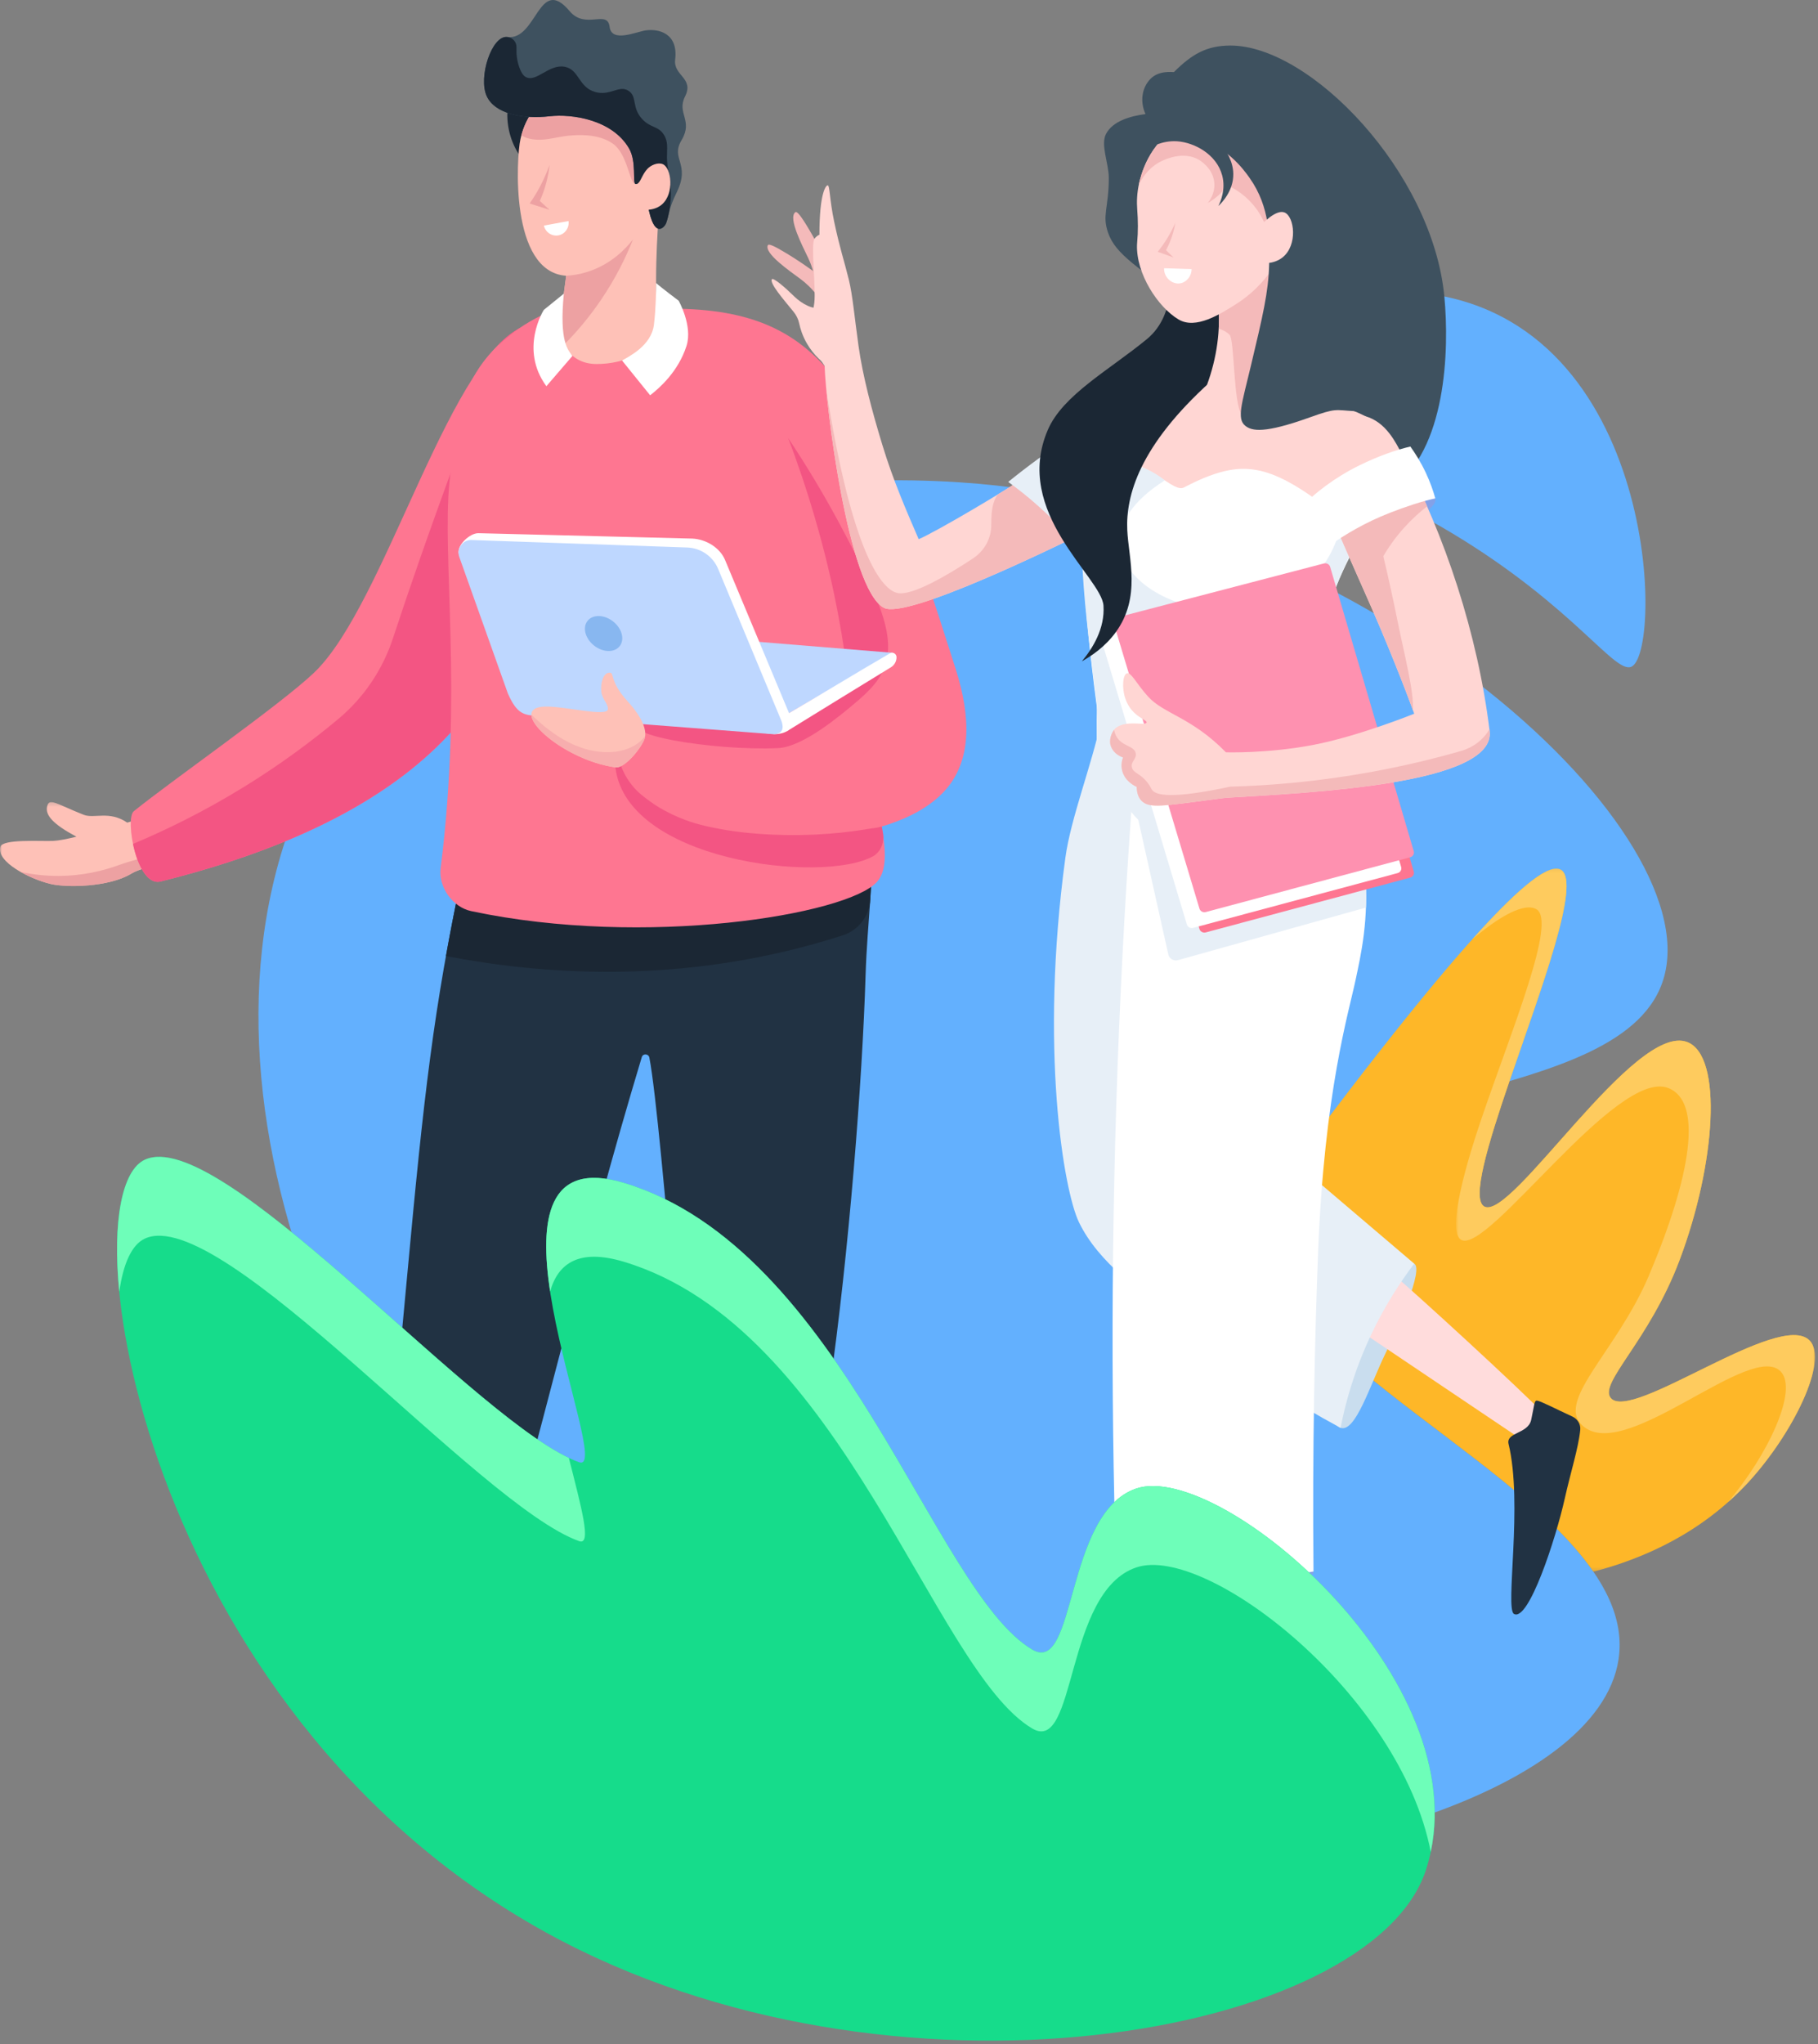 <svg xmlns="http://www.w3.org/2000/svg" xmlns:xlink="http://www.w3.org/1999/xlink" width="467" height="525" viewBox="0 0 467 525">
    <rect x="0" y="0" width="467" height="525" fill="#808080" stroke="none"/>
    <defs>
        <path id="prefix__a" d="M0.039 0.26L141.296 0.26 141.296 180.803 0.039 180.803z"/>
        <path id="prefix__c" d="M0.791 0.26L92.986 0.26 92.986 162.974 0.791 162.974z"/>
        <path id="prefix__e" d="M0 0.222L42.933 0.222 42.933 21.777 0 21.777z"/>
    </defs>
    <g fill="none" fill-rule="evenodd">
        <path fill="#63B0FE" d="M419.28 171.101c-4.164 2.625-14.34-14.843-45.671-33.809-33.588-20.332-55.755-20.372-57.018-30.828-1.368-11.325 18.536-33.442 46.053-31.476 62.857 4.49 64.713 91.019 56.635 96.113M142.236 425.788C79.894 368.696 37.719 255.768 89.999 182.77c47.188-65.885 143.049-59.763 156.52-58.903 101.626 6.49 191.825 87.709 180.946 127.005-9.596 34.666-94.821 25.727-102.058 60.52-8.2 39.424 96.691 72.64 90.362 114.72-5.252 34.906-84.087 56.285-143.648 52.972-21.533-1.197-80.236-7.83-129.885-53.297"/>
        <g transform="translate(324.91 222.814)">
            <mask id="prefix__b" fill="#fff">
                <use xlink:href="#prefix__a"/>
            </mask>
            <path fill="#FEB728" d="M139.937 121.44c-7.677-7.948-45.875 21.162-51.102 14.741-3.101-3.809 9.875-14.62 17.69-35.378 9.306-24.723 11.19-52.503 1.965-56.016-13.496-5.137-45.042 45.914-52.085 42.258-3.429-1.78.85-15.88 6.427-32.21C70.777 31.564 81.362 3.76 76.059.564c-4.944-2.98-23.882 15.36-70.308 77.743-.82 1.102-1.65 2.22-2.487 3.349-1.292 2.1-2.241 4.393-2.768 6.922-6.686 32.146 61.807 60.164 83.898 92.224 13.038-3.39 27.897-10.014 39.818-23.002 11.396-12.414 20.664-31.247 15.725-36.361" mask="url(#prefix__b)"/>
        </g>
        <g transform="translate(373.221 222.814)">
            <mask id="prefix__d" fill="#fff">
                <use xlink:href="#prefix__c"/>
            </mask>
            <path fill="#FECB5E" d="M91.627 121.44c-7.677-7.948-45.875 21.162-51.102 14.741-3.102-3.809 9.875-14.62 17.689-35.378C67.52 76.08 69.404 48.3 60.179 44.787 46.684 39.65 15.14 90.701 8.094 87.045c-3.428-1.78.85-15.88 6.427-32.21C22.467 31.564 33.051 3.76 27.75.564c-2.695-1.624-9.55 3.089-22.745 17.813 9.228-7.799 14.214-9.04 16.463-7.686 5.205 3.136-6.17 30.44-13.973 53.29-5.477 16.039-8.695 29.883-5.328 31.63 6.915 3.592 39.847-44.077 53.099-39.032 9.06 3.449 5.897 22.603-4.912 48.154-8.488 20.06-25.086 32.978-16.342 39.13 11.427 8.04 42.643-22.28 50.18-14.475 4.578 4.74-3.27 21.472-13.572 33.585 1.81-1.605 3.58-3.317 5.283-5.173 11.396-12.414 20.664-31.247 15.725-36.361" mask="url(#prefix__d)"/>
        </g>
        <g transform="translate(0 205.763)">
            <mask id="prefix__f" fill="#fff">
                <use xlink:href="#prefix__e"/>
            </mask>
            <path fill="#FEC1B7" d="M32.674 5.485C28.044 2.33 24.2 4.56 21.467 3.47c-7.265-2.898-8.834-4.45-9.37-2.116-.51 2.22 1.518 4.537 7.534 7.754-2.47.602-4.597 1.02-6.018 1.08-3.136.13-12.929-.551-13.516 1.505-1.108 3.876 7.499 8.246 12.891 9.55 4.107.992 14.945.856 20.745-2.657 1.993-1.206 5.243-1.841 7.831-2.739.349-6.454 1.02-6.278 1.37-12.731-1.399-.11-5.485.998-10.26 2.368" mask="url(#prefix__f)"/>
        </g>
        <path fill="#EDA1A2" d="M35.398 220.638c-1.75.477-3.48 1.013-5.187 1.627-3.568 1.283-8.771 2.647-15.131 2.676-3.677.018-6.97-.417-9.791-1.028 2.477 1.409 5.383 2.534 7.7 3.094 4.106.993 14.944.856 20.744-2.657 1.993-1.206 5.244-1.84 7.831-2.739.057-1.064.125-1.945.197-2.709l-6.363 1.736"/>
        <path fill="#1B2734" d="M149.299 45.76c-4.62 1.913-10.184-.22-13.475-3.17-6.5-5.83-7.831-18.171-.793-23.78 5.22-4.16 13.59-3.458 18.232.792 7.607 6.969 4.357 22.71-3.964 26.158"/>
        <path fill="#FE7691" d="M135.917 83.35c7.95-2.097-.602 35.334-1.137 57.015-1.233 49.944-45.506 74.077-93.514 86.003-6.21 1.542-9.21-16.173-6.903-18.04 9.695-7.847 37.564-27.263 46.311-35.58 18.652-17.736 35.277-84.128 55.243-89.397"/>
        <path fill="#FEC1B7" d="M199.434 430.725l-1.786 27.308-10.843.23.211-29.892 12.418 2.354"/>
        <path fill="#FE7691" d="M174.752 79.292c38.953.946 48.725 23.112 70.758 92.57 3.89 12.262 4.215 23.628-2.99 31.386-14 15.077-52.85 14.675-70.31 5.663-5.41-2.792-10.412-6.255-12.666-11.91l-.032-.08 8.616-11.31c8.906.025 20.912-.905 34.466-4.845 9.513-2.766 7.192-3.791 13.437-7.15-13.641-28.9-27.638-65.424-41.28-94.324"/>
        <path fill="#213243" d="M222.348 250.438c.833-27.256 7.66-48.865-16.738-33.929l-86.889 7.822c-7.363 34.662-9.876 57.26-14.084 102.775-3.282 35.51-6.814 72.921-10.37 108.406 2.623.578 5.02 1.131 8.23 1.473 2.722.29 14.818.42 17.154.444 21.546-76.751 30.068-115.712 45.21-165.959.3-.991 1.75-.887 1.945.13 3.353 17.553 9.966 112.878 16.275 159.712 2.252.668 5.442 1.358 9.302 1.382 4.009.027 7.314-.672 9.615-1.346 3.83-24.788 7.514-49.595 11.055-74.42 5.062-35.481 8.475-79.681 9.295-106.49"/>
        <path fill="#1B2734" d="M192.085 456.462c3.126.294 5.889.21 8.148-.004 17.692 11.78 24.505 16.957 24.845 21.003.229 2.745-13.628 7.027-38.775-8.972-3.113-1.981-4.619-6.378-3.25-9.806l1.447-3.622c2.091.583 4.647 1.126 7.585 1.401M208.857 242.481c2.6-.72 5.14-1.482 7.619-2.28 3.986-1.286 6.79-4.87 7.064-9.049 1.09-16.632.228-25.759-17.93-14.643l-86.888 7.822c-1.596 7.51-2.963 14.452-4.17 21.185 24.444 4.723 57.756 7.08 94.305-3.035"/>
        <path fill="#F35583" d="M135.917 83.35c-2.605.688-5.153 2.424-7.655 4.948-6.44 16.389-14.969 39.661-20.585 55.751-2.335 6.69-4.58 13.313-6.737 19.868-2.664 8.095-7.526 15.283-14.065 20.745-6.88 5.745-14.98 11.753-24.367 17.522-10.087 6.197-19.711 10.919-28.343 14.54 1.063 5.137 3.558 10.524 7.101 9.644 48.008-11.926 92.28-36.06 93.514-86.003.535-21.681 9.087-59.112 1.137-57.014"/>
        <path fill="#FE7691" d="M113.192 222.94c-.614 4.861 3.058 10.02 7.852 11.04 44.71 9.5 96.436.932 104.166-7.441 6.462-7-3.584-27.997-11.069-65.413-3.768-18.846-5.542-31.784-6.543-43.36-1.081-12.509-7.556-24.04-17.95-31.084-.346-.235-.698-.466-1.056-.693-22.963-14.6-45.592-10.94-59.91 2.038-9.505 8.612-11.492 18.485-13.225 35.801-1.964 19.623 3.45 53.88-2.265 99.111"/>
        <path fill="#FEC1B7" d="M169.453 49.993c.49-17.154-4.901-28.917-20.584-27.938-6.25.391-13.142 4.483-15.195 13.724-.98 4.411-2.857 34.042 11.763 35.04-.74 5.186-.922 7.572-1.389 11.605-.685 5.902 2.675 11.06 9.215 11.06 7.025 0 16.055-3.193 15.573-11.21-.887-14.727.432-25.807.617-32.281"/>
        <path fill="#EDA1A2" d="M145.437 70.818c1.574-.094 3.411-.363 5.391-.98 6.223-1.94 10.036-6.125 11.763-8.332-1.778 4.48-4.407 9.937-8.332 15.684-3.149 4.61-6.401 8.34-9.312 11.273-.98-1.961-1.272-4.654-1.172-5.197.49-4.248 1.172-8.2 1.662-12.448M163.224 47.233c-1.532-.019-1.94-7.628-5.804-10.343-3.06-2.15-7.332-2.435-11.248-2.057-3.755.363-6.523 1.606-10.225.77-.784-.178-1.444-.495-2.006-.885 2.33-8.492 8.923-12.287 14.928-12.663 12.462-.779 18.421 6.494 20.099 18.12l-3.001.597c-1.414 2.073-1.427 6.477-2.743 6.461"/>
        <path fill="#3E515F" d="M171.115 57.305c-.358.996-3.511 5.086-5.052-6.966-.34-2.666-.167-6.155-.446-5.617-.726 1.405-1.701 2.737-2.393 2.51-.766-.248.314-5.715-1.599-9.051-4.328-7.556-14.848-8.957-20.364-8.337-7.133.802-14.154-.63-16.233-5.15-2.241-4.865 1.314-15.702 5.292-15.196 7.621.97 8.059-16.084 16.01-6.636 4.08 4.846 9.709-.52 10.267 4.04.507 4.139 6.796 1.272 9.238.908 3.133-.47 8.443.562 7.598 7.504-.506 4.16 4.944 4.694 2.533 9.475-2.188 4.34 2.159 6.095-.891 11.206-2.912 4.877 2.364 5.991-1.22 13.348-2.235 4.585-1.824 5.418-2.74 7.962"/>
        <path fill="#1B2734" d="M170.555 34.629c-1.464-2.348-3.428-1.7-5.6-4.055-2.749-2.978-1.215-5.757-3.476-7.241-2.464-1.618-4.716 1.4-8.593.29-4.345-1.245-4.07-5.766-7.82-6.47-4.115-.77-7.29 4.142-10.041 2.608-.283-.158-.975-.615-1.641-2.51-.596-1.698-.775-3.423-.708-5.06.056-1.378-.953-2.524-2.324-2.69-.012 0-.022-.001-.032-.003-3.978-.506-7.533 10.33-5.293 15.197 2.08 4.518 9.102 5.951 16.234 5.15 5.515-.621 16.037.779 20.365 8.336 1.912 3.336.832 8.802 1.598 9.052.692.226 1.666-1.106 2.393-2.511.279-.538.106 2.95.447 5.617 1.54 12.052 4.693 7.962 5.051 6.966.2-.554.337-1.028.451-1.477.984-3.84 1.011-7.864.177-11.74-.299-1.391-.406-2.618-.416-3.667-.023-2.234.38-3.943-.772-5.792"/>
        <path fill="#FFF" d="M167.983 83.374c-.65 5.394-6.42 8.172-8.19 9.21l7.21 8.928c2.404-1.857 7.197-6.073 9.312-12.585l.046-.141c1.61-5.08-2.02-11.553-2.02-11.553s-4.714-3.543-5.792-4.549c0 1.851-.075 6.619-.566 10.69M144.839 75.408c-1.813 1.49-5.152 4.18-5.152 4.18s-6.36 10.048.667 19.59l6.687-7.77c-.994-1.4-3.447-3.403-2.202-16"/>
        <path fill="#FEC1B7" d="M166.062 53.893c.948-.023 2.603-.218 3.947-1.367 3.286-2.812 2.454-9.393.273-10.356-1.247-.55-3.082.212-4.008 1.226-1.235 1.352-1.582 2.913-2.296 3.608"/>
        <path fill="#F35583" d="M202.454 112.489c9.863 14.738 17.138 29.095 21.689 39.047 7.649 16.725 3.305 22.475-4.607 29.103-3.573 2.994-13.206 11.183-19.685 11.482-16.327.755-44.125-3.702-33.985-7.232 6.209.024 15.523.136 24.14-2.037 11.576-2.92 20.829-7.653 27.43-11.78-.692-5.168-1.692-11.436-3.171-18.496-.552-2.638-2.24-10.473-5.194-20.48-1.685-5.71-3.847-12.339-6.617-19.607M157.992 196.034c1.52 25.192 53.72 31.13 66.421 23.773.19-.11.376-.244.554-.395 1.519-1.28 2.176-3.314 1.88-5.278-.094-.614-.202-1.203-.333-1.872-2.34.561-1.328.236-3.885.668-3.512.594-13.223 2.061-25.961 1.318-6.27-.367-10.309-1.095-11.798-1.38-3.204-.612-6.38-1.239-10.34-2.892-4.22-1.765-6.852-3.662-7.48-4.123-1.623-1.192-3.185-2.287-4.738-4.244-1.462-1.838-2.302-3.625-2.788-4.887l-1.532-.688"/>
        <path fill="#BED7FF" d="M183.524 180.108L202.692 183.138 229.382 167.649 185.892 164.095z"/>
        <path fill="#FFF" d="M177.842 138.31l-54.863-1.383c-2.316-.103-5.86 3.284-5.081 5.469l14.865 33.373c1.201 3.261 4.18 5.535 7.642 5.832l58.222 6.915c1.855.16 6.015-.718 4.518-4.279l-16.896-40.433c-1.338-3.2-4.942-5.34-8.407-5.494"/>
        <path fill="#BED7FF" d="M176.605 140.603l-55.401-1.922c-2.317-.104-4 2.174-3.223 4.359l12.468 35.021c2.38 5.436 4.18 5.535 7.643 5.832l60.12 4.622c1.855.16 3.555-.546 2.501-3.424l-16.239-38.995c-1.338-3.2-4.404-5.34-7.869-5.493"/>
        <path fill="#88B7F0" d="M157.49 159.59c2.28 1.792 3.036 4.634 1.689 6.348-1.347 1.713-4.287 1.648-6.567-.144-2.282-1.793-3.038-4.636-1.691-6.349 1.347-1.713 4.288-1.649 6.568.144"/>
        <path fill="#FFF" d="M201.768 183.664c9.123-5.294 17.707-10.59 26.83-15.884.741-.43 1.676.092 1.696.948.025 1.068-.518 2.07-1.43 2.628-8.515 5.223-18.403 11.274-26.695 16.404-.12.075-.273-.013-.277-.155-.05-1.895-.124-2.88-.124-3.94"/>
        <path fill="#FEC1B7" d="M158.085 197.06c-14.137-1.974-28.428-15.419-18.017-15.61 5.162-.096 15.916 2.742 16.082.667.108-1.35-1.42-2.493-1.688-4.427-.274-2.492.593-4.603 1.688-4.871 2.045-.501-.09 1.633 5.051 7.263 3.88 4.25 4.895 7.37 4.458 9.321-.474 2.118-5.057 8.009-7.574 7.657"/>
        <path fill="#F7AEAE" d="M157.138 193.128c-9.43.534-16.846-5.969-20.638-9.585.021 3.9 10.846 12.018 21.585 13.517 2.517.352 7.1-5.538 7.574-7.657.028-.123.05-.249.065-.38-2.189 2.97-5.957 3.956-8.586 4.105"/>
        <path fill="#EDA1A2" d="M141.165 42.363c-.144 1.359-.404 2.943-.87 4.677-.477 1.773-1.061 3.303-1.632 4.568l2.502 2.284-5.112-1.63c.891-1.277 1.824-2.763 2.72-4.46 1.03-1.955 1.805-3.798 2.392-5.439"/>
        <path fill="#FFF" d="M139.713 57.932c2.107-.388 4.213-.777 6.321-1.164.255 1.7-.863 3.308-2.495 3.66-1.7.366-3.442-.745-3.826-2.496"/>
        <path fill="#C9DDEE" d="M363.277 324.513c-1.846-1.049-8.585 5.473-12.732 12.036-7.21 11.408-10.703 28.646-6.189 30.132 3.843 1.264 7.5-10.843 11.625-19.304 3.108-6.378 9.787-21.447 7.296-22.864"/>
        <path fill="#FFDCDC" d="M358.663 327.944c4.193 3.493 31.254 28.155 39.39 36.57l-4.594 6.904-52.286-35.162 17.49-8.312"/>
        <path fill="#F4BABA" d="M210.16 76.209c-1.658-2.224-3.313-3.649-4.492-4.526-2.803-2.088-9.394-6.592-8.432-8.7.201-.442 1.5.063 4.996 2.196 2.27 1.386 5.49 3.475 9.256 6.372l-1.329 4.658z"/>
        <path fill="#F4BABA" d="M209.454 72.491c-.397-2.788-1.192-4.847-1.826-6.188-1.509-3.193-5.26-10.327-3.328-11.805.404-.309 1.335.748 3.451 4.298 1.375 2.308 3.263 5.693 5.244 10.063l-3.54 3.632"/>
        <path fill="#FFD6D3" d="M263.606 122.294c-3.545 2.654-22.93 14.185-27.62 16.17-3.12-7.223-6.55-15.069-9.308-24.128-2.746-9.017-5.051-17.733-6.138-25.45-.997-7.08-1.52-13.11-2.498-17.073-1.189-4.83-2.37-8.24-3.777-14.941-1.194-5.696-1.1-9.27-1.652-9.282-.454-.01-2.124 1.95-2.124 12.678-.389.193-.955.524-1.307 1.127-.922 1.58.434 12.532 0 16.297-.47 4.068-2.867 8.438 2.648 16.296.23 9.445 6.023 57.425 15.272 62.12 5.93 3.012 44.545-15.998 51.817-19.512-5.635-5.973-9.677-8.327-15.313-14.302"/>
        <path fill="#FFD6D3" d="M212.842 94.166c-1.384-.942-3.777-2.838-5.598-6.006-1.089-1.896-1.653-3.692-1.955-5.117-.229-1.087-.732-2.102-1.443-2.976-2.534-3.11-6.108-7.202-5.597-8.323.287-.63 3.386 2.024 5.798 4.406 1.796 1.776 5.086 3.653 6.594 2.63l2.2 15.386z"/>
        <path fill="#E7EFF7" d="M282.717 185.613c-2.22 10.645-7.674 24.547-9.045 34.635-6.658 48.941-.447 85.523 3.494 93.646 5.032 10.372 15.62 17.739 27.307 26.8 14.17 10.985 27.837 19.467 39.884 25.987 1.255-6.44 3.498-14.607 7.67-23.535 3.572-7.643 7.628-13.85 11.25-18.633l-45.51-38.735 18.127-92.755-53.177-7.41"/>
        <path fill="#F4BABA" d="M263.606 122.294c-1.134.85-3.898 2.612-7.28 4.677-1.456 1.953-1.672 4.423-1.697 7.828v.054c.009 3.417-1.752 6.608-4.687 8.547-6.094 4.028-15.55 9.692-19.385 8.89-3.99-.833-11.673-9.903-18.304-52.23 1.511 16.054 6.904 52.015 14.849 56.049 5.93 3.011 44.545-16 51.817-19.513-5.635-5.973-9.677-8.327-15.313-14.302"/>
        <path fill="#84A1E7" d="M286.717 403.557c.27-1.807 9.54-1.87 23.53-1.964 14.297-.097 26.844-.182 27.16 1.964.32 2.173-11.85 6.969-24.634 7.122-13.588.163-26.382-4.937-26.056-7.122"/>
        <path fill="#E7EFF7" d="M258.986 123.76c4.803-3.898 10.301-7.973 16.525-12.012 7.567-4.91 14.818-8.861 21.416-12.044l-6.225 40.924-9.861 5.112c-2.692-3.793-6.187-8.113-10.662-12.524-3.903-3.848-7.74-6.964-11.193-9.455"/>
        <path fill="#3E515F" d="M290.955 67.632c-3.566-2.953-5.346-5.103-6.312-7.854-1.605-4.57.178-6.374.178-14.088 0-3.732-2.177-8.52-.707-11.31 1.745-3.307 6.252-4.566 10.143-5.09-1.466-3.166-.964-6.729 1.256-9.02 2.129-2.193 5.348-1.734 6.047-1.76 4.516-4.517 8.327-6.812 14.513-6.812 20.556 0 51.875 32.482 54.94 64.405 1.324 13.8.51 39.56-13.52 49.295-11.798 8.19-26.794 2.08-37.324-12.295-9.961-13.6-3.96-29.807-3.342-31.39-13.644-4.86-21.75-10.668-25.872-14.08"/>
        <path fill="#D09792" d="M301.752 386.092c.549 7.212 1.076 14.458 1.58 21.735 1.242 17.952 2.32 35.728 3.243 53.322l8.054-.85c1.631-15.473 3.174-30.952 4.624-46.438 1.184-12.633 2.305-25.273 3.368-37.92l-20.869 10.15"/>
        <path fill="#FFD6D3" d="M312.354 98.317c24.8 3.767 40.86 6.232 44.07 14.086 3.243 7.936-3.185 16.612-10.986 32.68-8.878 18.286-10.011 35.841-9.544 47.94-6.053.302-12.931.263-20.453-.436-13.065-1.215-24.123-4.058-32.724-6.974-1.896-13.281-2.982-24.436-3.636-32.686-1.23-15.512-.962-21.2 0-27.02 2.336-14.144 11.295-30.928 33.273-27.59"/>
        <path fill="#FFF" d="M292.61 182.569c-1.969 23.299-3.564 47.233-4.715 71.779-2.447 52.223-2.64 102.053-1.178 149.209 7.686 1.4 17.275 2.49 28.293 2.26 8.489-.176 16.03-1.1 22.397-2.26-.307-31.97.313-59.625 1.178-81.953 1.596-41.199 7.93-61.8 9.661-70.082 1.26-6.025 3.529-15.513 2.359-28.26-1.414-15.4-12.653-27.612-17.324-35.606l-40.67-5.087"/>
        <path fill="#84A1E7" d="M368.695 127.989c.882 2.378-8.378 8.279-16.658 10.853-2.328.724-9.34 2.905-10.373 1.17-1.176-1.972 5.36-9.052 13.729-11.701 5.247-1.662 12.594-2.236 13.302-.322"/>
        <path fill="#FFF" d="M304.111 125.192c-2.654 1.403-8.451-6.307-15.982-6.495-3.462-.086-6.28 1.23-8.525 2.313-.385 1.484-.696 2.964-.935 4.416-.973 5.889-1.246 11.645 0 27.342.662 8.349 1.76 19.636 3.679 33.077 8.703 2.95 19.893 5.826 33.114 7.056 7.612.709 14.572.747 20.697.441-.473-12.243.673-30.008 9.657-48.512 1.276-2.625 2.514-5.054 3.681-7.318-4.453-3.41-16.393-14.994-26.657-16.79-3.906-.684-8.952-.697-18.729 4.47"/>
        <path fill="#E7EFF7" d="M336.836 148.76c-23.283 21.346-71.064-4.194-37.638-25.398-5.987-4.843-13.649-6.019-19.595-2.351-4.1 16.718-.049 41.374 2.746 64.834 12.892 4.897 37.683 8.8 53.81 7.497-1.094-15.257 2.886-37.833 13.338-55.83-1.148-.879-2.794-2.302-4.779-3.958-.77 4.17-2.722 10.207-7.882 15.207"/>
        <path fill="#E7EFF7" d="M281.813 178.981c-.066 2.031-.108 4.105-.12 6.22-.018 2.949.021 5.819.105 8.607 5.083 2.178 14.254 5.353 26.117 5.361 12.971.01 22.851-3.769 27.979-6.147-.086-2.137-.113-4.385-.066-6.737.059-2.88.227-5.606.466-8.164-5.1 2.427-15.174 6.407-28.455 6.352-11.848-.048-20.986-3.287-26.026-5.492"/>
        <path fill="#E7EFF7" d="M300.119 245.135c.241 1.082 1.392 1.74 2.5 1.43l48.256-13.501c.107-3.02.053-6.282-.27-9.802-1.414-15.4-12.653-27.612-17.324-35.606l-40.67-5.087c-1.56 7.721-3.478 17.21-2.016 25.958.62.789 1.24 1.46 1.802 2.004l7.722 34.604"/>
        <path fill="#FE7691" d="M286.111 165.331l22.005 73.252c.2.664.92 1.05 1.617.864l52.514-14.073c.7-.187 1.109-.885.912-1.555l-21.48-73.023c-.195-.665-.914-1.055-1.609-.873l-53.04 13.844c-.708.184-1.122.889-.919 1.564"/>
        <path fill="#FFF" d="M282.877 164.17l22.005 73.25c.2.665.92 1.051 1.617.865l52.514-14.073c.7-.187 1.11-.885.912-1.555l-21.48-73.023c-.195-.665-.914-1.055-1.609-.873l-53.04 13.844c-.708.184-1.122.889-.919 1.564"/>
        <path fill="#FE91B0" d="M286.111 160.106l22.005 73.25c.2.666.92 1.051 1.617.865l52.514-14.072c.7-.188 1.109-.885.912-1.555l-21.48-73.023c-.195-.665-.914-1.055-1.609-.873l-53.04 13.843c-.708.185-1.122.89-.919 1.565"/>
        <path fill="#FFD6D3" d="M337.998 119.88c-.334-5.773.18-9.666 4.482-12.067.19-.106 3.925-2.116 8.253-.92 5.325 1.473 7.86 6.87 9.339 9.651 11.135 20.96 19.549 46.337 22.575 71.174 1.67 13.706-45.81 15.836-67.276 17.134-1.249.075-4.132.515-7.864.992-9.324 1.19-12.49 1.645-14.28-.199-.543-.56-1.212-1.59-1.241-3.572-.369-.16-3.026-1.368-3.726-4.167-.377-1.51-.01-2.782.208-3.374-1.965-.7-3.269-2.284-3.311-3.968-.052-2.024 1.202-3.454 1.513-3.674 2.874-2.033 7.331-.48 7.82-1.276.495-.804-3.752-1.348-5.402-6.163-.99-2.89-.641-6.238.415-6.549 1.07-.316 2.337 2.574 5.38 5.953 4.056 4.505 11.149 5.266 20.036 14.347 0 0 10.788.328 22.449-1.908 11.66-2.236 25.909-8.007 25.909-8.007s-2.74-7.79-8.532-21.568c-5.793-13.777-16.396-35.744-16.747-41.839"/>
        <path fill="#F4BABA" d="M375.356 192.838c-6.968 2.001-14.664 3.867-23.034 5.394-13.44 2.45-25.707 3.495-36.327 3.79-14.812 3.172-19.172 2.315-20.138.722-.17-.28-.442-.925-1.13-1.804-1.856-2.376-3.535-2.358-3.952-3.79-.455-1.56 1.338-2.242.941-3.791-.45-1.755-2.95-1.664-4.517-3.61-.436-.541-.831-1.285-1.021-2.326-.47.628-1.058 1.743-1.022 3.141.043 1.684 1.346 3.267 3.311 3.968-.217.592-.584 1.865-.206 3.374.7 2.799 3.357 4.007 3.724 4.167.03 1.981.7 3.013 1.242 3.573 1.79 1.843 4.955 1.388 14.28.198 3.731-.477 6.615-.917 7.864-.992 21.467-1.298 68.946-3.427 67.276-17.134-.017-.145-.038-.29-.056-.436-1.524 2.658-4.137 4.665-7.235 5.556M358.909 159.068c-1.124-5.563-2.322-10.979-3.575-16.244 1.282-2.185 2.992-4.675 5.27-7.219 1.984-2.216 4.026-4.055 5.982-5.577-2.042-4.653-4.22-9.163-6.514-13.484-1.479-2.782-20.286 10.375-17.975 16.047 3.698 9.073 9.083 20.651 12.648 29.128 4.642 11.044 7.322 18.236 8.204 20.657.264-4.95-2.132-13.886-4.04-23.308"/>
        <path fill="#FFF" d="M334.799 129.627c3.08-2.984 7.795-6.866 14.34-10.093 4.806-2.37 9.598-4.05 13.15-4.857 1.29 1.788 2.696 4.03 3.966 6.729 1.133 2.408 1.905 4.649 2.44 6.583-3.341.704-7.51 2.081-11.624 3.686-6.488 2.53-11.618 5.63-15.407 8.338l-6.865-10.386"/>
        <path fill="#1B2734" d="M269.162 110.39c-9.13 21.224 13.827 37.874 14.296 45.136.381 5.896-2.741 10.908-5.555 14.306 2.446-1.367 5.972-3.721 8.703-7.47 6.568-9.014 3.3-18.902 2.964-26.231-.403-8.756 3.018-21.602 21.511-38.24 5.25-2.144 10.165-30.658-10.14-29.503-.888.05 1.888 11.96-6.382 18.74-9.691 7.946-21.555 14.331-25.397 23.262"/>
        <path fill="#213243" d="M394.83 359.695c-.751-.078-.64.957-1.511 4.946-.788 3.61-6.5 3.13-5.81 6.16 3.73 15.377-.93 42.3 1.376 43.648 3.74 2.187 10.751-19.228 13.071-29.651 1.472-6.613 3.5-12.93 3.97-17.571.145-1.446-.657-2.824-2.024-3.45-4.282-1.965-8.112-3.981-9.071-4.082M316.846 453.879c-.44-.591-1.17.178-4.855 2.212-3.333 1.838-6.765-2.566-8.661-.057-9.48 12.91-27.814 24.705-27.328 27.25.79 4.133 16.402-2.311 26.059-7.592 6.124-3.35 12.39-6.107 16.312-8.862 1.222-.857 1.76-2.35 1.337-3.745-1.321-4.371-2.303-8.454-2.864-9.206"/>
        <path fill="#FFD6D3" d="M309.117 101.19c1.242-2.939 2.388-6.38 3.136-10.264 1.404-7.309.907-13.656 0-18.435 6.097 0 11.267-6.37 17.364-6.37.049 6.453.977 19.343.927 25.928-.05 6.51-.15 12.955-.295 19.335l-21.132-10.193"/>
        <path fill="#F4BABA" d="M329.617 66.12c-6.098 0-11.268 6.37-17.364 6.37.626 3.297 1.056 7.341.802 11.932.98.273 1.971.747 2.789 1.547 1.281 1.252.963 17.881 3.155 20.546 4.693 2.264 17.834-9.075 22.527-6.811.147-6.38-11.032-1.145-10.982-7.654.05-6.585-.878-19.477-.927-25.93"/>
        <path fill="#FFD6D3" d="M326.33 69.746c-3.26 4.62-7.137 7.296-8.862 8.38-3.992 2.51-10.274 6.58-14.744 3.905-5.37-3.216-10.883-11.797-10.656-19.13.006-.199.02-.394.037-.585.265-2.833.237-5.68.02-8.516-.15-1.955-.077-4.237.48-6.714.351-1.558 2.386-10.593 10.584-14.752 8.65-4.388 20.26-1.371 26.094 5.31 9.025 10.337 1.289 26.087-2.954 32.102"/>
        <path fill="#F4BABA" d="M329.283 37.644c-5.833-6.681-17.444-9.698-26.093-5.31-8.199 4.16-10.235 13.194-10.585 14.752-.027.119-.047.235-.071.354 1.164-2.383 3.017-4.755 5.968-6.125.974-.454 5.423-2.52 9.358-.345.277.153 3.89 2.229 4.078 6.212.12 2.549-1.229 4.385-1.679 4.947.464-.262.948-.566 1.44-.92 1.667-1.204 2.82-2.555 3.599-3.682 2.01 1.088 4.89 2.548 7.719 6.499 1.467 2.049 4.348 8.425 5.652 11.93 4.03-7.37 8.123-19.712.614-28.312"/>
        <path fill="#3E515F" d="M305.531 34.974c9.143 1.767 14.032 8.698 15.472 10.738 5.338 7.57 5.159 15.581 5.01 22.184-.158 7.046-1.677 13.412-4.715 26.14-2.28 9.552-3.646 13.45-1.474 15.26 1.723 1.437 4.952 2.088 16.651-2.12 6.853-2.463 6.479-1.856 11.365-1.596 13.69.729 15.937-47.329-6.528-68.336-3.347-3.13-11.338-10.604-23.525-10.852-12.389-.252-21.017 7.126-23.228 9.138 2.24-.644 6.247-1.469 10.972-.556"/>
        <path fill="#3E515F" d="M295.353 37.682c.158.327 2.974-1.645 6.966-1.4 4.52.281 10.222 3.386 11.638 8.787.922 3.519-.353 6.562-.99 7.835.751-.701 3.923-3.818 3.837-8.31-.112-5.825-5.985-11.852-11.852-12.184-5.68-.323-9.807 4.844-9.6 5.272"/>
        <path fill="#FFD6D3" d="M323.148 58.583c1.345-1.458 4.718-4.85 6.812-4.02 2.55 1.013 3.465 8.396-.523 11.558-2.372 1.879-5.527 1.514-6.42 1.382l.13-8.92"/>
        <path fill="#FFF" d="M299.024 68.887l7.061.225c-.005 1.938-1.445 3.485-3.075 3.673-1.953.227-4.063-1.51-3.986-3.898"/>
        <path fill="#F4BABA" d="M301.919 57.2c-.172 1.046-.447 2.26-.894 3.584-.457 1.353-.991 2.513-1.504 3.47l1.925 1.866-4.058-1.462c.772-.953 1.586-2.066 2.378-3.344.91-1.472 1.612-2.869 2.153-4.114"/>
        <path fill="#16DC8B" d="M140.186 496.228C35.914 438.688 17.129 307.299 37.149 297.848c19.621-9.264 85.908 68.562 111.623 77.663 9.54 3.377-31.286-84.573 11.448-71.754 56.289 16.883 79.498 104.861 104.945 119.872 11.447 6.754 8.23-35.116 26.713-41.364 21.757-7.355 89.822 50.515 74.414 97.924-13.89 42.74-137.38 65-226.106 16.039"/>
        <path fill="#6EFEB9" d="M37.149 318.107c19.621-9.263 85.908 68.563 111.623 77.665 3.303 1.168.568-8.614-2.646-21.37-27.348-12.983-89.997-85.516-108.977-76.555-5.775 2.727-8.31 15.611-6.508 33.931.988-7.261 3.22-12.118 6.508-13.67M160.22 324.017C216.51 340.9 239.72 428.879 265.165 443.889c11.449 6.754 8.23-35.117 26.714-41.364 18.037-6.097 67.895 32.631 75.642 73.063 9.85-46.46-54.584-100.44-75.642-93.323-18.483 6.247-15.265 48.118-26.714 41.364-25.445-15.01-48.655-102.988-104.943-119.872-19.78-5.933-21.655 9.721-18.912 27.914 2.04-7.304 7.489-11.08 18.912-7.654"/>
    </g>
</svg>
